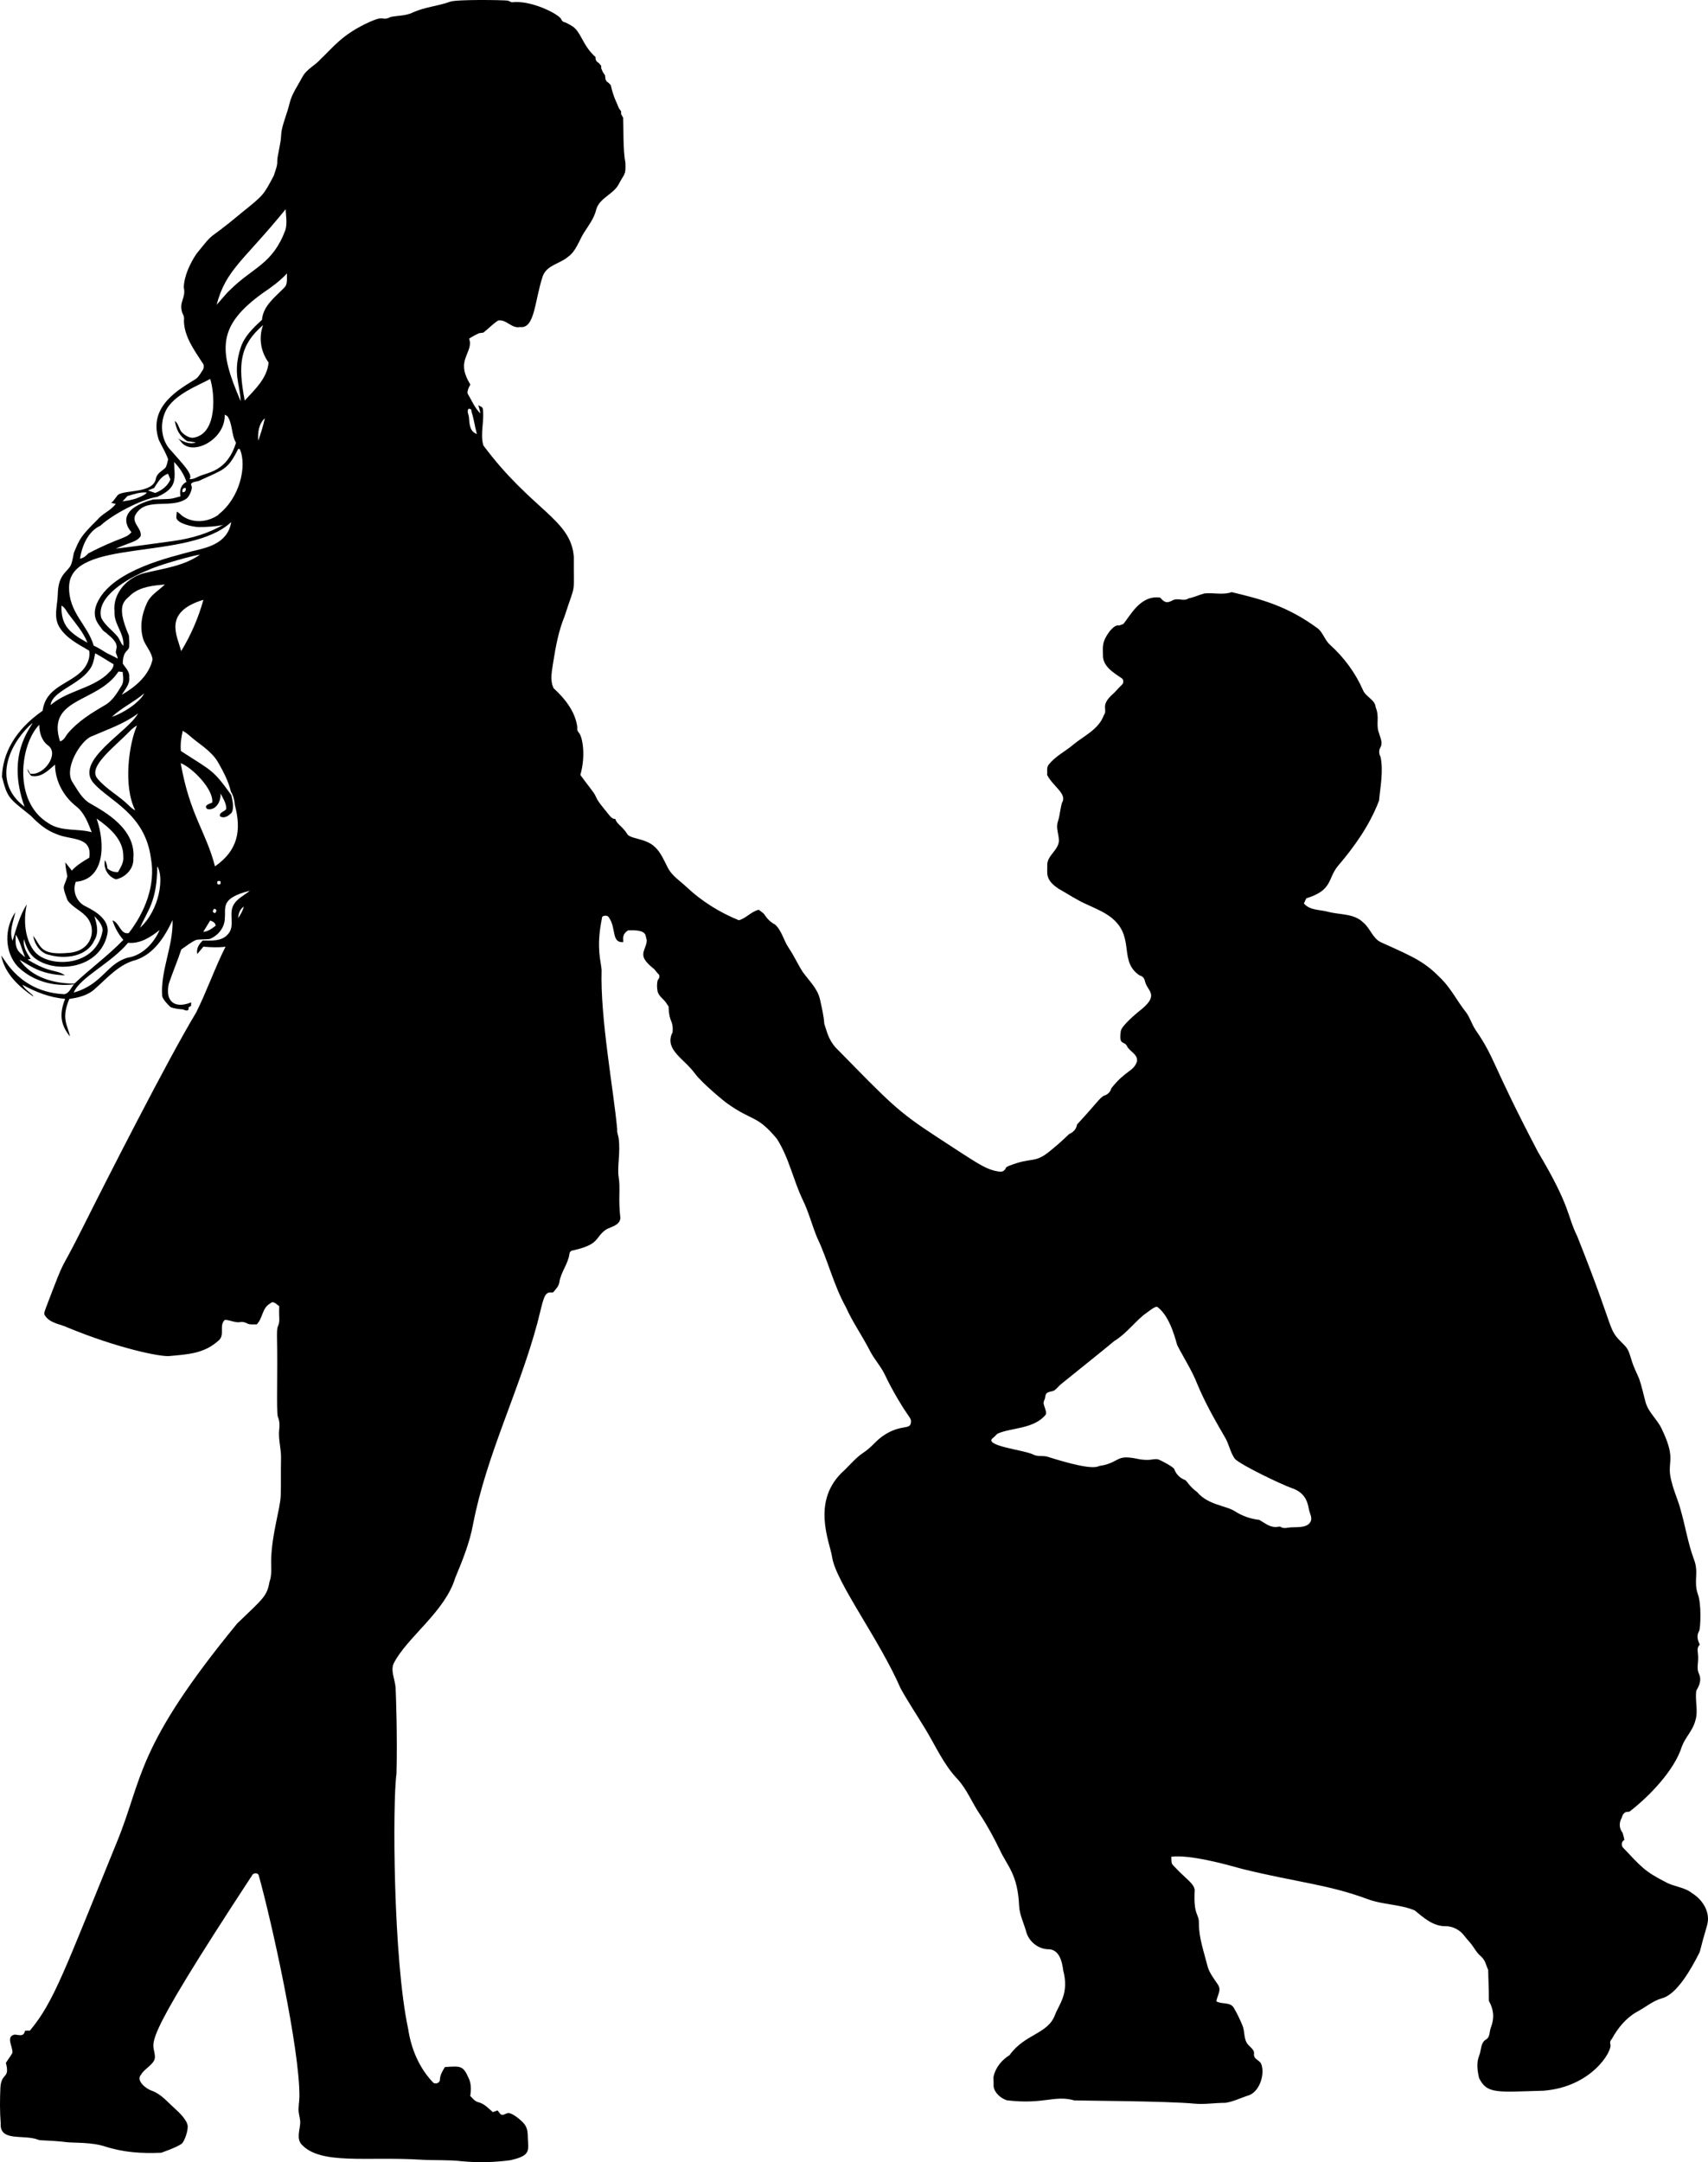 <?xml version='1.0' encoding='utf-8'?>
<svg xmlns="http://www.w3.org/2000/svg" version="1.1" id="Layer_1" x="0px" y="0px" viewBox="0 0 3161.299 4000" enable-background="new 0 0 3161.299 4000"> <path d="M3132.148,3502.584c-14.216-11.602-33.442-11.896-49.022-20.625c-39.503-20.045-46.035-29.035-78.082-62.834 c-4.898-3.978-4.235-12.559,1.511-15.359c-0.958-4.493-2.026-8.876-3.315-13.149c-6.887-8.729-6.703-19.115-1.215-28.544 c1.068-5.341,4.788-10.607,10.865-10.202l3.167-0.405c37.824-29.267,83.467-77.175,97.014-120.806 c6.151-16.5,19.925-29.096,24.419-46.407c6.519-18.526-0.737-38.083,2.209-56.83c5.562-8.803,9.723-19.447,5.414-29.723 c-6.448-13.401-0.045-19.842-2.652-40.993c-1.031-5.009-0.258-10.497,3.573-14.07c-2.03-5.507-7.493-14.353-1.105-25.34 c2.716-6.208,4.337-50.696-2.357-67.917c-8.53-24.589,2.356-40.222-7.329-64.639c-11.123-30.017-15.911-61.766-24.824-92.409 c-4.383-16.795-11.933-32.559-16.022-49.427c-11.989-40.691,11.057-37.854-19.078-100.181c-8.213-17.237-24.345-29.87-29.539-48.654 c-4.014-14.401-6.85-29.134-11.859-43.24c-4.604-11.197-10.424-21.914-13.775-33.553c-3.278-9.687-5.23-20.478-12.854-27.844 c-35.456-36.023-10.936-9.051-88.137-202.682c-19.207-38.623-10.995-52.372-72.594-155.722 c-88.722-169.411-78.188-171.578-115.834-226.217c-6.593-10.055-9.871-21.915-16.942-31.675 c-15.948-19.852-27.329-43.166-45.302-61.471c-31.013-31.78-47.599-39.398-112.298-68.359c-15.801-7.329-19.963-26.15-32.964-36.647 c-17.421-17.384-43.792-13.922-65.744-20.036c-15.027-3.978-33.185-2.21-44.124-15.322c1.436-3.131,2.91-6.298,4.42-9.392 c48.777-15.048,39.409-35.592,57.714-58.856c31.38-36.573,59.851-76.756,77.014-122.058c2.394-26.703,8.213-54.105,2.762-80.697 c-3.205-5.819-3.499-12.707,0.111-18.416c4.346-8.36-0.811-17.421-2.947-25.598c-6.363-16.366,1.551-29.274-6.261-48.028 c-0.774-13.738-18.526-19.078-23.425-31.564c-13.923-31.822-34.953-60.256-60.661-83.533c-9.503-8.213-12.743-21.178-21.803-29.686 c-57.418-42.631-106.113-55.029-160.658-68.064c-16.316,5.856-33.516,0.626-50.237,2.431c-9.982,2.468-19.263,7.256-29.428,9.097 c-8.967,6.347-19.073-1.521-29.318,3.536c-13.3,7.6-17.203,1.372-23.277-4.898c-36.952-5.208-55.222,33.711-68.396,48.948 c-1.842,0.663-5.562,1.952-7.403,2.578c-6.961-1.4-12.265,5.009-16.611,9.429c-16.492,21.26-13.517,30.592-13.517,45.044 c-0.884,20.368,18.857,32.522,33.737,42.466c5.12,2.505,5.083,10.313,0.626,13.517c-9.909,9.522-10.41,11.708-18.71,18.858 c-20.777,20.117-6.067,25.837-14.143,36.942c-9.429,26.15-36.499,37.604-56.462,54.252c-14.843,12.596-33.148,21.325-45.339,36.868 c-4.567,5.267-2.247,12.744-3.021,19.115c10.875,21.349,37.747,35.19,27.587,51.343c-3.499,11.049-3.757,22.946-7.403,34.032 c-4.604,12.007,1.583,24.198,1.62,36.315c-0.7,17.532-21.472,27.145-21.583,44.566c0.753,15.207-5.189,26.935,21.178,44.418 c17.384,9.687,33.921,21.031,52.263,28.986c17.827,8.36,36.868,15.69,51.269,29.612c35.944,34.761,8.479,76.563,46.187,101.58 c6.229,1.735,8.787,5.362,10.196,11.538c3.869,16.966,26.225,23.765-5.813,50.522c-7.874,6.047-37.567,30.669-39.108,40.882 c-4.402,29.181,7.383,16.517,12.221,29.502c5.709,9.024,19.926,14.254,17.605,27.071c-6.395,18.832-21.065,15.796-47.328,49.28 c-1.915,6.998-6.998,12.08-14.07,13.849c-8.886,5.472-13.431,14.409-49.575,53.295c-0.81,8.434-7.108,14.438-14.548,17.605 c-5.145,4.601-13.688,13.94-35.914,31.846c-29.384,23.673-31.688,9.471-76.642,27.452l-3.72,2.063 c-5.224,11.219-11.375,8.423-22.32,6.372c-19.892-5.5-30.717-13.18-104.956-61.565c-76.259-49.702-87.164-63.183-188.109-165.719 c-14.441-15.784-16.887-31.772-21.436-44.161c-0.995-15.174-4.714-30.165-7.919-45.045c-4.383-20.367-20.294-34.916-32.043-51.158 c-9.208-14.401-16.205-30.128-25.819-44.271c-9.539-13.849-12.743-31.932-25.376-43.461c-8.803-4.346-15.359-11.565-20.589-19.668 c-2.909-2.947-6.445-5.156-9.612-7.624c-13.959,3.241-23.204,15.58-36.757,19.447c-35.763-14.548-69.022-35.284-97.161-61.803 c-12.007-11.381-26.96-20.441-34.547-35.689c-6.925-13.296-12.56-27.844-23.867-38.194c-17.81-17.201-47.683-14.083-51.932-25.303 c-9.449-14.172-18.227-16.524-21.413-26.674c-4.347,0.656-7.996-3.066-10.783-6.466c-23.165-28.262-21.571-27.53-26.349-37.258 c-3.09-6.292-14.632-19.714-27.346-37.481c10.38-36.751,3.825-69.903-2.32-77.529c-2.91-2.947-4.052-6.372-3.315-10.313 c-3.241-28.765-23.02-53.516-43.903-72.631c-7.366-15.064-2.836-32.743-0.626-48.617c4.53-28.655,9.87-57.493,20.92-84.454 c21.487-66.212,16.635-34.619,17.126-109.941c-5.415-69.999-77.324-85.199-167.472-206.181c-6.372-22.393,2.542-45.707-1.105-68.543 l-1.621-2.247c-1.657-0.884-4.972-2.652-6.629-3.536c1.584,5.009,2.909,10.128,4.014,15.322 c-10.791-10.313-16.242-24.529-23.83-37.052c-1.218-6.81,5.686-17.279,5.156-16.279c-5.445-10.089-17.46-27.999-8.545-50.532 c3.756-11.197,11.196-22.393,6.114-34.437c5.856-4.088,12.154-7.366,18.637-10.276c1.952-0.258,5.856-0.774,7.845-1.031 c9.392-7.219,17.458-16.169,27.513-22.504c15.359-2.357,24.787,15.432,40.367,12.154c27.712,3.646,26.802-48.838,42.209-94.583 c7.771-20.11,31.38-22.393,46.186-34.99c15.101-10.423,20.257-29.059,29.355-44.05c8.876-13.959,19.41-27.255,23.24-43.718 c6.077-21.362,30.643-27.513,41.177-45.965c11.182-21.966,13.93-16.248,12.78-41.509c-4.579-21.714-3.266-67.628-4.052-82.281 c-0.921-1.694-2.836-5.083-3.757-6.814l-0.073-5.267c-1.501-2.002-4.272-5.899-4.162-5.746c-0.003-0.007-3.057-7.66-3.057-7.66 c-8.928-18.263-12.033-35.769-11.786-34.769c-0.693-0.692-4.444-4.681-4.199-4.42c-3.719-1.989-5.708-4.972-6.003-8.913 l-0.515-5.009c-4.358-6.837-2.437-2.056-7.035-12.78l-0.147-4.972c-0.173-0.212-4.687-5.296-4.53-5.12 c-7.573-3.61-5.764-11.754-5.782-10.754c-25.467-22.533-26.654-48.698-45.339-58.525c-0.785-0.413-1.841-1.181-1.731-1.104 c-2.137-1.142-6.445-3.389-8.619-4.494c-4.051-0.516-6.814-2.689-8.25-6.556c-4.985-9.14-55.909-35.464-91.378-30.755 c-1.731-0.773-5.23-2.357-6.961-3.13c-11.131-1.225-95.069-2.403-106.958,2.025c-22.725,8.324-47.365,9.797-69.427,20.147 c-12.891,6.115-27.329,5.377-40.846,8.103c-4.236,2.357-9.023,3.941-13.849,2.836c-8.435-1.363-16.243,2.946-23.867,5.856 c-52.745,23.702-68.454,47.768-91.157,68.69c-10.424,12.375-26.776,18.968-34.364,33.774c-8.545,16.132-19.705,31.27-23.867,49.354 c-3.837,16.114-10.477,31.422-14.042,47.608c-1.634,7.418-1.247,14.625-2.454,21.936c-1.484,8.987-3.336,17.929-5.002,26.884 c-2.965,15.934,2.513,8.145-7.672,37.01c-18.85,34.966-17.311,34.553-58.599,67.586c-71.104,59.588-46.018,29.093-84.417,76.646 c-11.633,17.411-22.962,41.105-23.425,62.428c4.599,18.995-9.633,26.375-2.725,46.886c2.357,4.199,4.051,8.95,2.983,13.849 c0.148,29.133,18.747,54.473,34.032,78.119c3.978,4.199,3.462,10.755-0.074,15.027c-3.499,5.451-6.74,11.418-12.154,15.248 c-25.329,16.477-89.97,48.343-68.211,112.85c5.488,11.565,12.338,22.467,16.722,34.511l0.479,1.252 c-1.4,5.193-2.1,10.828-4.973,15.543c-6.445,6.298-15.947,10.312-17.679,20.149c-4.835,27.424-56.139,20.504-69.614,29.606 c-2.469,1.668-11.019,15.734-13.624,15.179c2.247,0.479,6.703,1.437,8.95,1.915c-9.06,12.449-24.456,17.679-34.143,29.539 c-31.511,31.029-32.833,35.662-43.497,61.361c-5.263,28.587-5.025,22.213-19.189,39.557c-8.478,11.318-10.176,24.357-10.604,38.592 c-0.599,19.914-8.116,40.256,3.017,58.863c12.744,20.773,34.953,31.675,55.173,43.608c2.652,14.732-4.751,29.391-15.212,39.409 c-26.093,24.062-65.021,29.024-70.937,71.858c-52.405,36.307-73.946,80.237-75.209,121.985c10.49,41.089,13.089,39.504,53.7,72.484 c13.37,14.143,28.692,26.924,47.217,33.664c26.82,11.785,66.552,3.488,60.661,43.682c-11.602,6.814-23.167,13.849-32.375,23.867 c-3.978-5.156-7.882-10.276-11.97-15.285c0.147,8.766,2.284,17.274,3.72,25.892c-6.359,22.731-10.984,14.027,0.368,44.345 c9.944,13.996,27.55,19.778,37.605,33.664c15.677,21.247,7.691,58.786-33.111,63.35c-56.539,5.669-52.65-11.899-68.138-31.417 c2.652,15.69,13.002,32.006,29.539,35.321c29.207,8.324,70.016,3.941,83.938-27.181c8.619-13.812,4.456-30.165-0.221-44.492 c6.962,7.256,14.365,15.138,15.469,25.671c-10.254,65.854-89.956,69.692-120.18,45.523c-15.281-11.645-30.309-46.756-20.368-93.109 c-12.817,20.626-19.263,44.418-26.261,67.475c-6.703-17.384,1.473-35.763,5.267-52.89c-20.552,29.428-20.663,73.589,4.272,100.586 c27.034,26.887,66.775,37.826,104.195,32.89c-5.562,6.151-8.655,16.464-17.826,18.305c-81.012-3.69-109.445-62.989-116.829-71.563 c6.078,33.148,32.89,58.083,59.74,76.13l-1.584-2.725c-6.482-6.261-14.769-10.976-18.968-19.3 c24.603,13.407,50.827,23.867,79.04,26.003c-11.666,29.338-7.803,48.741,8.913,69.721c-4.025-21.678-16.944-32.001-1.178-69.537 c17.274-2.357,34.99-6.703,47.991-19.115c22.762-20.184,44.271-45.118,74.915-52.816c33.701-11.16,54.031-43.24,68.138-73.883 c1.731,48.175-22.835,93.036-19.078,141.395c3.241,7.734,9.392,13.701,15.285,19.521c7.293,2.983,15.248,3.646,23.02,4.309 c3.831,1.547,11.786,5.083,10.387-3.683l4.641-2.799c0.074-1.62,0.221-4.899,0.294-6.519c-30.686,12.359-48.57-1.723-41.509-34.327 c7.145-21.436,16.206-42.209,23.204-63.681c9.281-6.004,17.789-13.517,28.065-17.79c8.066-1.068,16.242-0.405,24.308-1.473 c15.653-5.856,27.992-21.399,28.176-38.415c1.921-20.422-8.524-37.028,46.26-50.864c-10.571,8.913-24.677,14.733-30.939,27.807 c-8.176,16.795,4.273,38.526-9.944,53c-11.454,13.186-30.496,11.381-46.223,11.27c-6.85,6.63-12.412,14.88-10.129,25.009 c3.831-4.494,7.551-9.024,11.271-13.554c13.627,1.142,27.365,1.768,40.993,0.037c-20.055,39.78-34.539,82.137-54.494,121.952 c-51.413,84.858-166.581,311.226-209.815,397.609c-47.527,94.96-27.812,42.789-68.423,149.183 c-1.031,4.309-4.788,9.724-1.253,13.849c9.429,14.401,28.47,15.396,42.872,22.357c89.327,36.902,169.303,53.996,187.177,52.316 c35.224-3.309,64.772-4.453,91.819-29.371c11.233-10.349-0.332-27.255,10.791-37.568c9.355,0.074,18.047,5.303,27.365,4.346 c4.862-1.178,9.871-0.147,14.18,2.357c5.303,2.762,11.601,1.216,17.347,1.768c11.565-10.976,9.834-30.754,24.972-38.673 c5.782-6.372,11.749,1.694,16.832,4.861c-0.87,25.546,2.045,26.91-2.394,37.2c-2.099,5.488-1.583,11.565-1.768,17.421 c1.483,70.842-1.262,135.127,1.4,149.129c3.167,7.772,3.978,16.132,2.689,24.456c-1.989,18.784,4.272,37.126,3.388,55.873 c-0.589,22.172,0.258,44.382-0.553,66.554c-0.891,24.363-15.841,67.819-17.624,116.4c-0.541,14.748,1.976,28.929-3.186,43.227 c-4.75,26.47-11.119,29.989-59.777,76.793c-188.793,230.255-173.843,284.882-221.981,402.785 c-97.769,239.458-117.026,297.074-161.688,350.412c-2.136,0-6.446,0.037-8.619,0.037l-2.099,4.825 c-3.278,6.225-12.081,2.505-17.605,2.431c-17.2,4.088-2.505,22.872-4.088,34.179c-3.683,6.224-8.14,11.97-12.007,18.121 c7.91,30.615-8.217,17.054-10.128,45.413c-0.995,22.172-1.216,44.381,0.552,66.592c-2.239,34.869,42.723,19.696,69.464,30.274 l2.984,0.81c16.905,0.811,33.848,1.621,50.643,3.757c9.938,1.264,44.722-0.271,69.297,7.656 c35.067,11.313,68.095,13.378,104.767,11.828c12.448-4.751,25.413-8.913,36.757-15.911c6.564-4.049,13.04-25.971,12.169-33.747 c-1.255-11.205-16.475-25.692-24.839-33.065c-13.001-11.676-24.603-26.003-41.508-32.007c-11.113-3.586-29.88-18.907-20.11-29.539 c5.756-11.077,25.696-19.825,25.777-32.373c0.222-34.193-40.702-0.254,179.777-336.381c1.952-5.119,11.271-5.598,12.486,0.221 c23.45,83.682,76.224,321.854,75.193,409.408c-0.107,9.051-2.329,19.262-1.337,28.183c0.873,7.848,3.487,13.678,2.692,22.096 c-1.219,12.909-6.521,27.639,2.559,37.635c34.954,38.48,121.081,22.145,220.477,28.295c25.598,1.584,51.307-0.037,76.83,2.947 c29.87,2.836,60.109,1.989,89.831-2.026c32.109-7.533,33.4-14.558,32.191-33.443c-1.364-14.021,1.521-24.729-9.378-36.232 c-5.279-5.571-18.724-16.942-26.659-17.563c-5.083-0.398-11.114,7.202-15.968,0.942c-1.142-1.473-3.425-4.346-4.567-5.782 c-2.91,0.994-5.82,2.063-8.693,3.167c-8.25-7.108-15.948-15.764-26.96-18.379c-6.372-1.547-10.276-7.182-14.732-11.418 c1.473-11.012,2.062-22.578-2.909-32.817c-10.389-23.593-14.711-22.747-44.124-20.736c-4.199,7.035-8.729,14.217-9.171,22.725 c0.331,7.145-9.687,10.497-13.701,4.641c-25.156-26.666-39.74-61.803-45.044-97.787c-27.767-128.546-29.226-417.792-21.62-472.765 c1.852-69.843-1.215-152.124-1.709-158.991c-1.068-14.859-10.046-32.075-3.042-45.496c25.104-48.106,94.375-94.583,113.403-157.195 c13.48-32.375,26.85-65.081,33.111-99.775c24.972-128.651,85.485-246.548,119.186-372.658 c10.659-40.823,11.521-57.357,25.524-55.615l3.388-0.258c4.604-5.488,10.165-10.828,11.455-18.158 c2.504-18.784,15.947-33.7,18.71-52.448c0.369-4.346,2.725-6.703,6.998-7.145c50.828-11.342,39.377-23.871,61.176-38.673 c9.65-5.341,24.64-7.403,26.187-20.736c-4.318-37.229,0.362-55.269-3.205-76.35c-3.09-18.265,3.85-45.694-0.156-72.469 c-0.699-4.671-3.373-10.548-2.496-15.154c-6.425-72.049-31.704-205.59-28.912-295.717c-1.413-16.134-9.435-39.017-0.994-86.774 c1.155-5.689,2.136-11.454,2.136-11.454c3.831-2.357,10.165-2.983,12.523,1.768c13.77,19.453,4.002,47.203,26.443,45.317 c0.509-4.899-3.552-13.946,9.062-21.781c37.899-1.581,30.922,10.807,34.29,17.163c1.095,13.224-11.693,23.287-3.701,36.625 c5.182,8.648,17.439,17.812,17.439,17.812c0.671,0.908,6.211,7.522,6.887,8.324c4.272,2.762,3.462,8.36,0.111,11.528 c-2.202,5.962-1.854,14.596-0.671,20.866c1.807,9.582,11.579,14.803,16.214,22.227c0.143,0.228,4.423,6.689,4.309,6.519 c0.901,32.391,9.341,23.096,7.219,48.543l-0.995,1.105c-13.218,30.807,22.469,46.727,42.245,73.92 c13.737,18.738,56.676,53.355,57.678,53.958c50.186,36.3,55.905,21.303,94.177,67.033c22.504,34.916,30.349,76.646,48.286,113.771 c10.828,22.246,16.832,46.371,26.297,69.169c19.963,41.803,30.423,87.621,53.037,128.246c12.559,28.102,30.459,53.295,44.418,80.624 c8.066,16.021,20.699,29.17,28.287,45.449c7.163,15.369,15.403,30.28,24.011,44.879c19.771,33.536,24.295,34.189,24.017,41.056 c-0.684,16.922-16.482,3.476-49.877,25.048c-14.878,9.611-22.412,22.075-38.112,32.35c-13.232,8.659-23.58,21.16-34.954,32.241 c-63.798,55.983-27.118,133.654-23.093,161.173c6.974,46.402,87.506,152.235,126.589,242.496 c14.29,25.819,30.79,50.385,46.039,75.688c18.894,30.938,33.479,65.044,58.746,91.636c17.863,19.152,27.292,44.013,41.803,65.449 c13.996,21.03,25.966,43.35,37.052,66.038c13.87,30.275,33.268,44.813,35.874,103.79c0.884,16.463,8.471,31.527,12.928,47.218 c4.714,19.005,23.167,33.553,42.909,33.111c18.783,1.326,23.866,23.462,25.708,38.82c11.392,42.896-7.321,62.382-15.138,82.502 c-13.098,35.811-55.939,34.973-84.122,74.51c-14.659,8.95-26.776,24.014-29.833,40.993c0.221,5.488,0.331,11.086,0.294,16.721 c1.51,12.191,13.37,22.283,24.751,25.893c69.405,8.085,87.3-10.285,124.857,0.147c5.425,0.503,172.349,1.121,222.386,6.003 c18.931,1.731,37.789-1.62,56.757-1.51c14.033-1.915,26.924-8.36,40.257-12.854c23.455-5.253,33.854-41.153,26.278-59.066 c-3.467-8.197-14.766-7.93-13.277-19.603c0.92-7.214-9.853-13.41-13.078-18.779c-5.997-9.986-3.983-21.954-8.092-32.192 c-4.587-11.428-9.988-22.693-16.25-33.263c-6.851-11.565-22.394-5.893-32.412-12.154c2.854-13.243,9.728-20.429,3.059-30.756 c-7.296-10.944-16.76-22.668-19.669-35.762c-6.409-25.45-15.58-50.606-15.543-77.161c0.4-19.626-10.456-13.75-7.845-62.06 c-1.161-12.034-14.72-19.252-35.026-40.735c-8.232-8.784-7.903-6.2-8.287-20.92c33.828-4.089,97.341,12.968,129.977,22.246 c104.024,25.625,158.531,28.504,233.657,56.241c28.065,10.607,59.224,9.171,86.958,20.846 c16.316,13.443,34.069,29.354,56.573,29.134c14.032-0.147,27.476,7.182,35.726,18.416c4.685,6.379,10.508,11.751,14.936,18.244 c4.506,6.608,7.878,12.593,13.964,17.853c10.103,8.733,10.38,17.053,14.782,26.59c0.202,20.384,1.289,27.369,1.289,57.051 c7.938,14.795,11.265,29.584,3.613,49.468c-3.137,8.153-0.928,17.713-9.433,22.316c-9.87,6.298-8.029,19.778-12.154,29.502 c-5.414,13.406-3.315,27.808-0.184,41.472c14.561,30.126,33.631,25.874,119.259,23.498c88.709-6.907,127.281-72.857,123.827-85.374 c-1.179-4.015-0.295-7.477,2.652-10.424c11.086-20.22,26.113-38.636,46.407-50.127c15.616-8.103,29.17-20.257,46.407-25.082 c27.972-7.237,54.422-55.465,67.9-81.676c4.43-8.615,0.907-3.834,15.523-53.237 C3166.438,3538.347,3151.78,3514.702,3132.148,3502.584z M440.528,1698.594c1.142-8.103,3.057-16.942,10.902-21.215 C449.035,1685.003,445.315,1692.148,440.528,1698.594z M528.665,387.11c0.626,12.743,3.204,25.929-0.442,38.452 c-23.881,63.808-59.679,68.474-101.985,110.42c-9.282,8.545-16.758,18.747-25.303,27.918 C418.116,498.447,451.111,482.481,528.665,387.11z M305.873,761.977c14.462-32.933,66.555-50.803,83.128-61.103 c8.225,25.129,14.398,100.834-30.312,108.799c-7.685,1.369-16.553-4.425-21.672-9.46c-6.045-5.945-6.178-16.578-13.377-21.374 c2.735,16.641,8.71,27.493,22.526,37.279c5.451,0.663,10.976,1.4,16.39,2.468c-12.703,4.382-23.492-1.948-34.132-7.839 c4.249,2.354,6.679,7.582,10.401,10.708c23.808,19.999,78.679-10.674,77.099-54.395c1.253,0.7,3.757,2.136,5.009,2.836 c10.018,14.99,6.887,33.885,15.874,49.243c-16.65,53.636-51.704,54.192-69.224,62.412c-5.749,2.697-10.389,5.229-17.035,4.903 c8.793-8.144-17.06-33.039-33.148-52.03C298.58,816.046,295.265,785.439,305.873,761.977z M285.247,902.82 c6.777-10.57,12.965-22.099,25.782-26.408c1.105,2.615,3.241,7.882,4.309,10.534c-4.972,12.449-15.985,20.331-28.065,25.045 c-4.493-1.547-8.987-3.131-13.407-4.715C276.703,906.171,282.374,903.925,285.247,902.82z M235.894,917.7 c11.565-3.315,23.867-7.919,35.984-6.445c-2.781,4.379-14.791,9.067-20,11.012c-8.14,2.726-16.647,4.051-25.082,5.304 C229.853,924.292,232.874,921.014,235.894,917.7z M185.988,972.431c21.67-20.422,76.443-49.227,104.932-53.184 c38.726-16.95,32.29-33.973,31.38-64.528c10.055,10.57,18.416,22.798,22.835,36.831c-10.534,5.23-13.259,15.727-11.086,26.703 c-21.485,5.612-11.652,4.468-50.422,5.746c-56.638,14.969-57.151,41.232-40.367,60.55c-10.041,12.462-21.662,8.906-79.85,39.262 c-4.088,4.678-9.024,8.729-15.396,9.65C151.919,1009.63,162.821,983.001,185.988,972.431z M337.879,910.665 c-1.031-5.414,0.884-8.103,5.746-8.029C344.619,908.013,342.704,910.702,337.879,910.665z M113.761,1120.381 c6.888,3.462,9.466,11.123,14.07,16.795c12.375,16.574,26.408,32.411,34.106,51.895 C126.782,1169.799,112.879,1155.858,113.761,1120.381z M127.852,1085.726c1.211-91.927,221.804-46.494,300.079-119.888 c-6.499,40.656-46.991,47.895-72.005,53.847c-40.684,11.15-144.106,34.034-174.22,91.878c-14.037,26.963-0.961,41.339,4.343,48.622 c2.575,3.536,4.715,7.274,8.754,9.294c8.448,7.623,23.737,17.494,20.79,30.792c-0.396,1.785-1.086,3.521-1.179,5.347 c-0.228,4.477,3.665,8.067,3.211,13.258c0.132-1.531-18.13-9.481-20.433-10.906c-7.772-4.807-15.449-9.826-23.8-13.595 C162.138,1155.397,127.214,1134.157,127.852,1085.726z M193.354,1305.053c-24.272,14.106-48.654,29.281-67.106,50.827 c-4.862,5.451-7.292,13.701-15.175,15.616c-25.889-81.634,70.041-70.52,108.174-129.093c1.952,0.147,5.819,0.479,7.734,0.663 c0.957,8.877,2.872,18.747-2.689,26.629C216.115,1283.028,207.571,1297.355,193.354,1305.053z M266.979,1282.66 c-8.736,17.559-41.157,37.997-59.924,43.461C225.176,1309.289,248.122,1298.755,266.979,1282.66z M165.031,1239.641 c7.293-8.766,9.134-20.22,11.086-31.049c11.786,6.114,22.725,13.701,34.216,20.331c-0.331,9.024-8.324,14.438-14.032,20.368 c-30.165,25.487-72.595,29.17-102.538,55.063C96.132,1279.203,145.026,1267.382,165.031,1239.641z M60.43,1337.243 c-4.586,10.907-49.218,60.287-14.99,155.207C-19.969,1442.994,23.555,1368.465,60.43,1337.243z M88.937,1522.431 c-65.916-40.587-51.106-146.63-16.242-181.578c0,14.143,4.162,29.097,15.911,37.973c22.364,15.349-7.799,57.303-32.891,52.448 c-1.694-3.057-3.314-6.114-4.825-9.245c0.295,5.377,3.462,9.539,6.924,13.333c18.526,3.867,31.38-10.202,44.087-20.81 c-0.074,29.944,15.838,59.114,39.336,77.345c14.953,11.86,21.73,30.459,28.507,47.66 C143.079,1532.191,112.767,1539.115,88.937,1522.431z M29.234,1729.017c8.066,12.927,11.381,28.028,17.237,41.951 C33.385,1759.582,27.14,1757.191,29.234,1729.017z M36.195,1775.571c17.69,9.24,36.136,26.968,84.085,28.839 c-16.729-11.735-26.469-2.847-69.353-29.354c1.51-0.258,4.457-0.774,5.93-1.031c-7.071-10.939-15.064-22.983-12.522-36.684 c3.904,13.554,9.392,27.734,21.399,36.168c37.562,27.892,119.184,18.987,132.887-45.118c5.451-25.671-19.962-41.546-39.483-51.306 c-17.2-7.587-25.819-28.323-18.821-45.818c53.302-4.269,55.056-69.719,38.489-116.829c23.424,16.316,49.869,38.599,49.39,69.795 c1.326,10.865-4.714,20.11-9.76,29.097c-7.256,0.368-14.07-1.805-19.521-6.667c-0.81-5.377-1.805-10.792-4.715-15.469 c-3.462,15.027,5.856,30.975,20.515,35.579c17.789-3.793,33.148-19.705,32.08-38.599c5.31-55.291-54.422-86.985-78.672-101.065 c-15.874-8.361-24.198-25.119-33.626-39.557c-17.394-25.197,14.911-77.822,35.247-85.411c29.207-12.67,59.887-22.983,85.706-42.245 c-17.517,33.632-118.77,87.279-82.133,128.946c29.187,33.157,94.975,56.077,106.037,139.038 c9.061,49.391-11.123,99.555-40.993,138.227c-15.358,3.831-17.421-19.889-30.128-23.314c4.235,13.223,10.939,25.524,20.073,35.984 c-28.25,29.134-61.14,53.074-90.605,80.844C99.986,1819.805,58.404,1808.461,36.195,1775.571z M250.405,1499.227 c-4.346-2.32-8.25-5.267-11.602-8.766c-17.974-18.121-41.582-29.981-58.046-49.649c-19.579-21.823,29.868-57.561,59.519-88.211 c3.867-4.235,8.434-7.661,13.37-10.497C238.93,1374.797,227.319,1454.004,250.405,1499.227z M236.409,1771.667 c-39.629,11.27-46.575,49.597-99.959,64.528c11.11-27.729,69.042-54.101,100.549-92.004c22.393,2.173,41.73-10.423,58.451-23.683 C284.769,1744.707,263.738,1767.616,236.409,1771.667z M259.171,1716.383c13.563-31.788,31.599-48.255,31.859-113.624 C303.834,1621.139,296.141,1682.888,259.171,1716.383z M272.43,1114.599c-10.313,21.693-14.732,47.181-6.445,70.348 c5.046,11.712,14.659,22.099,16.427,34.806c-6.593,30.017-31.638,50.974-57.015,65.633c6.04-10.239,15.579-19.852,13.812-32.743 c1.216-10.239-7.182-17.164-11.97-25.045c0.371-26.657,12.311-21.632,11.97-33.259c0.479-6.261-0.221-12.486-0.626-18.673 c-25.319-58.377-7.432-63.965,4.125-75.651c17.237-14.696,40.809-16.685,62.429-18.784 C294.124,1092.279,279.428,1099.977,272.43,1114.599z M269.594,1059.684c-32.338,6.593-61.508,37.236-57.64,71.71 c-1.584,22.946,18.526,40.551,16.39,63.423c-5.414-4.825-6.556-12.596-11.344-17.9c-9.612-11.455-22.798-20.073-29.539-33.811 c-10.675-38.813,48.969-73.674,86.701-88.432c22.88-10.813,88.449-28.281,96.019-28.581 C340.678,1046.94,303.884,1051.507,269.594,1059.684z M376.478,1109.59c-9.208,33.443-23.204,65.486-41.214,95.061 C328.713,1176.822,300.279,1132.947,376.478,1109.59z M376.147,1724.007c4.199-7.072,8.582-14.07,12.891-21.067 c4.677,1.842,9.65,3.793,10.129,9.613C392.279,1717.82,385.133,1723.234,376.147,1724.007z M398.246,1689.202 c-4.862-0.81-5.525-3.462-2.026-7.955C401.081,1682.02,401.744,1684.635,398.246,1689.202z M407.969,1635.576 c-5.193,1.657-6.961-0.11-5.341-5.267C407.748,1628.615,409.553,1630.383,407.969,1635.576z M397.914,1602.759 c-16.873-65.094-46.554-94.816-63.46-191.006c21.496,8.49,61.435,48.569,58.303,72.999c-4.935,2.21-16.795,5.341-9.023,11.97 c16.132,3.573,25.856-15.101,24.346-28.986c4.567,9.097,11.049,18.121,10.681,28.802c-3.02,5.34-13.406,5.893-11.601,13.406 c7.808,5.451,16.537-1.068,21.914-6.851c4.604-10.423,1.178-21.804-1.031-32.338c-33.92-47.246-35.203-43.885-93.22-81.36 c-1.289-12.633,0.589-25.193,3.462-37.457c4.199,2.468,8.25,5.23,11.933,8.545c18.084,16.169,40.698,28.065,53.295,49.649 c9.87,17.2,19.447,35.247,23.94,54.621c4.677,7.293,6.556,15.764,7.219,24.346C447.23,1536.507,440.289,1573.332,397.914,1602.759z M404.249,951.842l0.331,0.405c-19.741,13.922-46.813,16.574-67.106,2.247c-3.217-2.626-6.56-6.291-10.253-8.042 c0.062,0.026-1.13,10.774-0.785,11.962c3.08,10.619,29.882,16.103,40.95,16.691c7.425,0.394,40.593-1.28,46.55-4.846 c-27.991,16.758-60.071,25.892-92.188,30.459c-10.1,1.552-103.607,14.215-107.584,14.254c29.163-12.69,39.171-12.614,46.15-23.167 c2.431-13.812-15.174-22.909-10.718-37.052c17.646-37.396,66.929-11.441,96.058-32.708c4.478-3.273,9.892-15.997,9.42-20.892 c-0.297-3.081-3.271-5.022,0.32-7.77c3.119-2.387,10.394-2.547,14.295-4.398c43.099-20.45,51.453-18.498,71.098-58.39 c0.737,0,2.21,0,2.91-0.037C457.788,861.637,443.7,921.635,404.249,951.842z M477.948,815.493 c-1.068-14.99,0.7-31.012,12.265-41.877C487.156,787.87,482.7,801.755,477.948,815.493z M452.94,741.021 c-12.828-67.547-9.293-102.352,33.995-139.627c-8.618,23.277-4.383,49.317,10.165,69.169 C494.596,700.064,471.577,720.542,452.94,741.021z M525.755,532.519c-16.611,17.311-38.673,33.001-40.846,59.077 c-15.8,14.696-32.522,30.312-39.372,51.416c-15.374,47.037-1.401,67.441,0.074,99.444c-41.543-95.624-43.861-139.446,41.435-200.767 c15.838-10.534,31.159-21.988,44.197-35.911C530.322,514.62,533.269,525.743,525.755,532.519z M867.941,772.062 c-0.467-5.716-4.071-10.02-1.056-15.462c4.051-1.031,6.04,0.773,5.93,5.414c4.383,13.37,6.114,27.366,9.797,40.919 C869.482,798.126,869.048,785.591,867.941,772.062z M2383.895,2826.192c-4.772,0.912-10.198,1.232-13.997-1.797 c-0.752-0.6-8.264,0.801-9.786,0.685c-12.157-0.927-19.459-7.765-29.373-13.337c-16.206-1.768-31.896-7.366-45.56-16.169 c-15.928-10.348-49.174-11.089-69.647-35.469c-13.347-9.748-16.705-17.578-21.62-21.878c-9.576-3.425-17.163-10.792-20.515-20.404 c-1.445-4.143-25.377-16.67-29.752-17.89c-5.419-1.512-11.306,0.534-16.872,0.781c-7,0.311-14.041-0.265-20.894-1.729 c-38.79-8.29-32.539,3.833-61.724,11.251c-4.157,1.057-8.143,1.181-12.014,2.71c-17.957,7.09-88.652-16.822-94.177-18.243 c-8.484-2.181-17.534,0.418-25.452-3.753c-16.359-8.617-96.133-16.31-73.672-31.589c3.02-2.054,5.171-5.999,8.508-7.48 c24.232-10.747,65.59-8.065,87.639-34.126c3.981-4.706-3.497-16.921-3.442-22.244c0.034-3.269,1.974-6.236,2.718-9.322 c0.971-4.024,0.434-7.483,4.74-9.893c4.028-2.254,8.893-1.793,12.814-4.35c4.315-2.814,7.547-7.684,11.578-10.94 c59.131-47.775,73.528-58.943,98.919-80.08c23.267-13.929,42.015-40.131,58.893-51.416c3.801-2.541,17.396-14.295,21.2-11.485 c24.975,18.446,34.913,67.28,36.588,70.619c9.793,19.53,27.295,46.835,36.574,70.658c14.179,34.474,32.632,66.959,51.379,99.149 c7.845,12.67,9.871,28.139,18.563,40.33c12.432,12.289,86.02,47.281,105.042,54.068c29.936,9.694,30.327,33.332,32.759,42.27 c1.907,7.011,6.152,13.932,1.846,20.942C2417.488,2828.552,2395.469,2823.98,2383.895,2826.192z"/> </svg>
